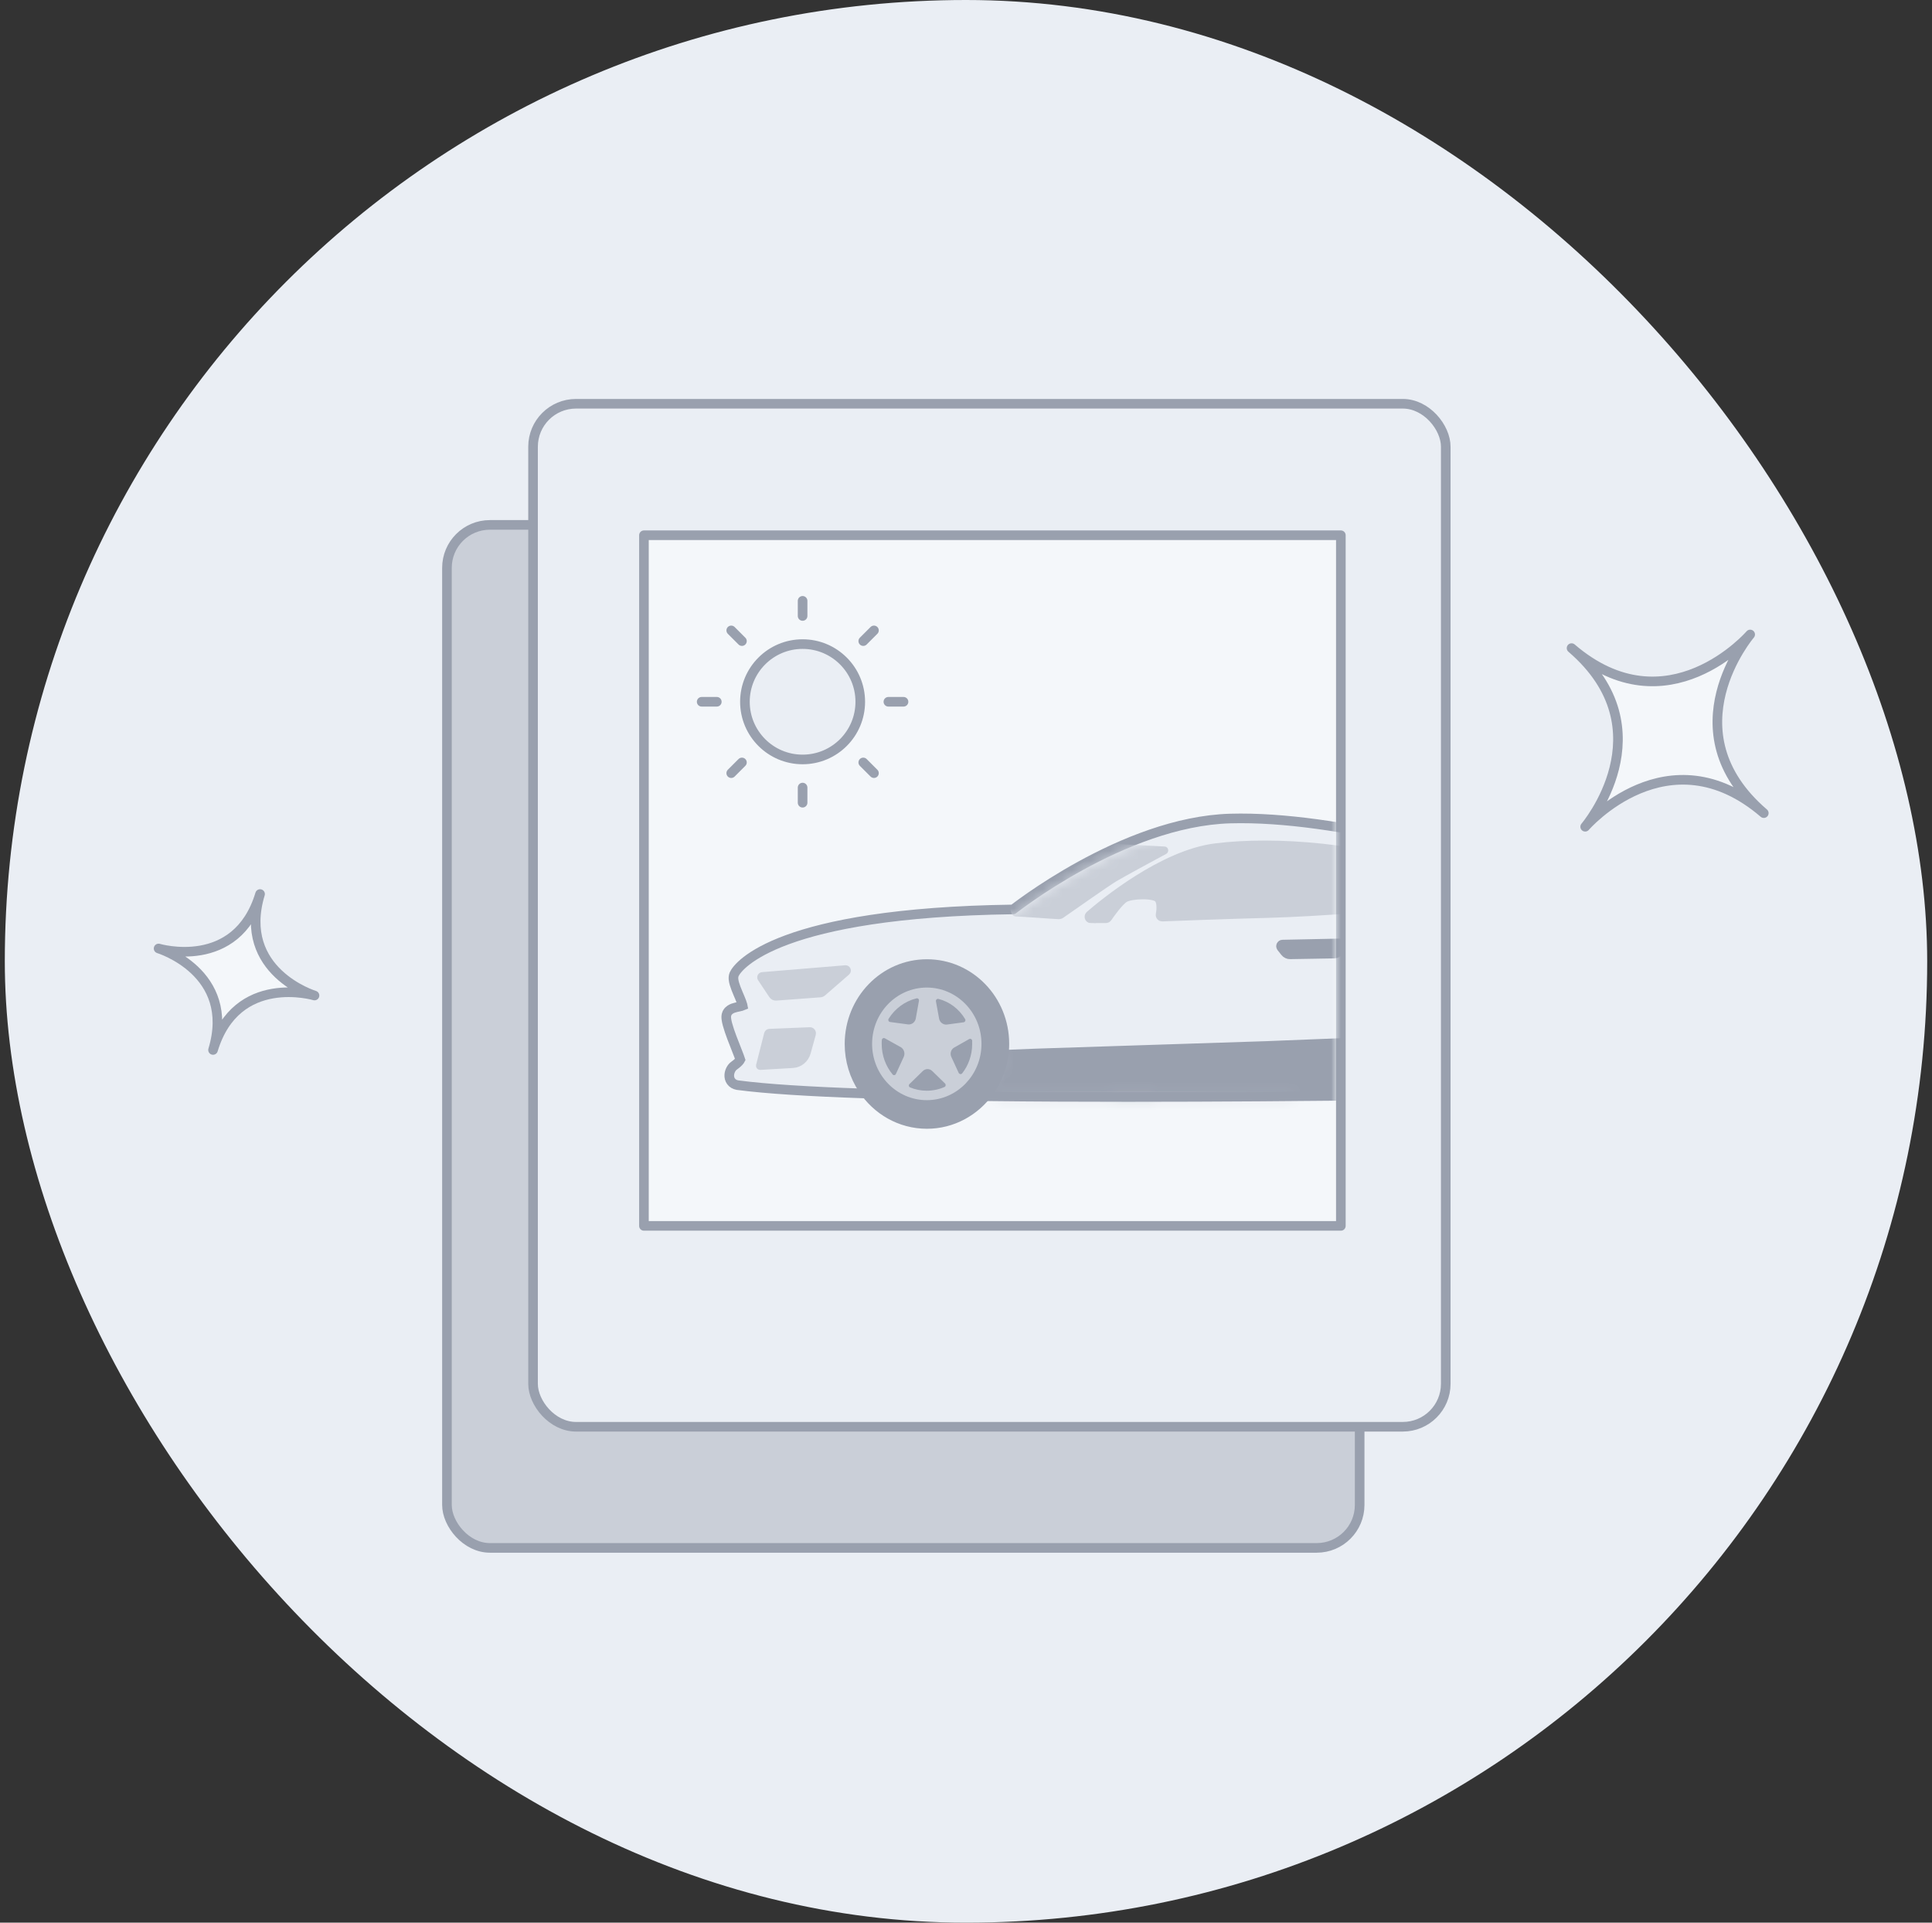 <svg width="201" height="200" viewBox="0 0 201 200" fill="none" xmlns="http://www.w3.org/2000/svg">
<rect x="0" y="0" width="201" height="200" fill="#333333" stroke="none"/>
<rect x="0.5" width="200" height="200" rx="100" fill="#EAEEF4"/>
<rect x="46.5" y="54.601" width="94.955" height="106.415" rx="4.467" fill="#CACFD8" stroke="#99A0AE" stroke-linejoin="round"/>
<rect x="55.457" y="42" width="94.955" height="106.415" rx="4.467" fill="#EAEEF4" stroke="#99A0AE" stroke-linejoin="round"/>
<rect x="66.994" y="55.677" width="72.505" height="71.843" fill="#F4F7FA" stroke="#99A0AE" stroke-linejoin="round"/>
<mask id="mask0_1922_14562" style="mask-type:alpha" maskUnits="userSpaceOnUse" x="66" y="57" width="74" height="72">
<rect x="66.5" y="57" width="72.505" height="71.843" fill="white"/>
</mask>
<g mask="url(#mask0_1922_14562)">
<path d="M127.999 85.145C139.051 84.832 155.13 89.362 165.251 93.1C165.257 93.1 165.264 93.103 165.271 93.103C165.317 93.11 165.384 93.119 165.467 93.129C165.633 93.15 165.863 93.176 166.119 93.194C166.652 93.233 167.227 93.237 167.588 93.148L167.596 93.147C167.984 93.058 168.687 92.852 169.295 92.752C169.61 92.7 169.944 92.668 170.254 92.693C170.559 92.719 170.899 92.805 171.165 93.045H171.164C171.629 93.457 171.716 94.033 171.703 94.536C171.692 94.984 171.596 95.505 171.526 95.955C171.788 96.582 172.339 97.539 172.857 98.156C173.124 98.466 173.535 98.8 173.956 99.181C174.155 99.36 174.355 99.551 174.512 99.737C174.634 99.883 174.787 100.091 174.841 100.335L174.858 100.441V100.449L174.859 100.456C174.866 100.57 174.851 100.714 174.835 100.844C174.817 100.985 174.791 101.155 174.76 101.339C174.701 101.687 174.612 102.181 174.538 102.616C174.46 103.076 174.388 103.539 174.346 103.94C174.313 104.254 174.301 104.498 174.31 104.665L174.324 104.805L174.326 104.816L174.327 104.827C174.365 105.112 174.503 105.27 174.719 105.521C174.818 105.636 174.959 105.801 175.051 106.007C175.152 106.235 175.184 106.491 175.119 106.779C175.034 107.156 174.798 108.122 174.354 109.057C173.952 109.901 173.31 110.868 172.326 111.207L172.125 111.267C171.26 111.478 167.077 112.104 162.274 112.679L161.378 112.786L161.763 111.97C162.245 110.945 162.515 109.802 162.515 108.585C162.515 104.252 159.118 100.769 154.958 100.769C150.798 100.769 147.402 104.252 147.402 108.585C147.402 110.287 147.927 111.855 148.807 113.129L149.349 113.912H148.396C148.268 113.912 148.14 113.916 148.007 113.92C147.877 113.924 147.741 113.928 147.611 113.928C143.598 113.928 121.853 114.255 102.918 114.037L101.957 114.026L102.518 113.245C103.454 111.942 104.008 110.331 104.008 108.585C104.008 104.252 100.611 100.769 96.451 100.769C92.292 100.769 88.895 104.252 88.895 108.585C88.896 110.214 89.378 111.722 90.2 112.966L90.734 113.774L89.766 113.741C84.303 113.554 79.695 113.273 76.742 112.88L76.731 112.879L76.718 112.876C76.445 112.826 76.209 112.696 76.052 112.478C75.901 112.267 75.862 112.029 75.871 111.83C75.88 111.631 75.939 111.441 76.018 111.283C76.094 111.131 76.209 110.967 76.369 110.854L76.611 110.67C76.701 110.596 76.793 110.512 76.873 110.426C76.952 110.34 76.999 110.271 77.022 110.225C76.959 110.032 76.841 109.72 76.686 109.329C76.522 108.913 76.326 108.422 76.145 107.94C75.966 107.461 75.797 106.977 75.688 106.571C75.633 106.369 75.59 106.173 75.569 105.999C75.552 105.85 75.538 105.623 75.627 105.423L75.688 105.31C75.843 105.063 76.091 104.94 76.272 104.873C76.484 104.795 76.732 104.748 76.905 104.712C77.079 104.675 77.191 104.645 77.264 104.614C77.26 104.593 77.256 104.567 77.248 104.537C77.225 104.446 77.188 104.334 77.139 104.202C77.038 103.934 76.905 103.632 76.767 103.303C76.633 102.985 76.494 102.643 76.406 102.337C76.362 102.184 76.326 102.023 76.312 101.869C76.299 101.721 76.303 101.535 76.376 101.356L76.38 101.347C76.588 100.867 77.782 99.266 81.916 97.747C86.05 96.229 93.186 94.768 105.401 94.601L105.404 94.6C105.493 94.531 105.624 94.432 105.794 94.305C106.133 94.051 106.629 93.689 107.258 93.254C108.515 92.385 110.305 91.222 112.442 90.05C116.704 87.712 122.396 85.305 127.999 85.145Z" fill="#EAEEF4" stroke="#99A0AE" stroke-miterlimit="10"/>
<mask id="mask1_1922_14562" style="mask-type:luminance" maskUnits="userSpaceOnUse" x="76" y="85" width="99" height="29">
<path d="M174.632 106.669C174.466 107.401 173.726 110.36 172.006 110.781C171.177 110.983 167.028 111.606 162.215 112.182C162.728 111.092 163.015 109.877 163.015 108.585C163.015 103.991 159.409 100.269 154.958 100.269C150.508 100.269 146.902 103.991 146.902 108.585C146.902 110.391 147.46 112.058 148.396 113.412C148.124 113.412 147.852 113.428 147.611 113.428C143.583 113.428 121.858 113.755 102.924 113.537C103.919 112.151 104.508 110.438 104.508 108.585C104.508 103.991 100.902 100.269 96.451 100.269C92.001 100.269 88.395 103.991 88.395 108.585C88.395 110.313 88.908 111.917 89.783 113.241C84.322 113.054 79.735 112.774 76.808 112.385C76.129 112.26 76.371 111.466 76.657 111.263C76.944 111.061 77.638 110.516 77.517 110.127C77.261 109.286 75.843 106.171 76.084 105.626C76.326 105.081 77.744 105.345 77.774 104.707C77.804 104.068 76.597 102.137 76.838 101.546C77.095 100.954 81.002 95.41 105.579 95.098C105.579 95.098 117.045 85.957 128.013 85.645C138.981 85.334 155.019 89.85 165.127 93.588C165.127 93.588 166.817 93.852 167.707 93.634C168.597 93.432 170.226 92.871 170.83 93.416C171.433 93.946 171.162 94.974 171.011 96.017C171.267 96.687 171.886 97.777 172.474 98.478C173.063 99.163 174.315 99.988 174.36 100.487C174.39 100.985 173.666 103.975 173.832 104.894C173.953 105.797 174.798 105.937 174.632 106.669Z" fill="white"/>
</mask>
<g mask="url(#mask1_1922_14562)">
<path d="M105.473 94.927C105.518 95.02 105.594 95.083 105.7 95.083C106.424 95.098 109.351 95.332 110.135 95.363C110.256 95.363 110.376 95.332 110.467 95.269C111.297 94.693 115.234 91.921 116.019 91.454C116.728 91.034 119.972 89.258 121.209 88.604C121.345 88.526 121.299 88.308 121.148 88.308L116.155 88.043C116.155 88.043 107.812 92.809 106.861 92.84C105.941 92.856 104.9 93.556 105.473 94.927Z" fill="#CACFD8" stroke="#CACFD8" stroke-width="0.5" stroke-miterlimit="10"/>
</g>
<mask id="mask2_1922_14562" style="mask-type:luminance" maskUnits="userSpaceOnUse" x="75" y="85" width="101" height="30">
<path d="M174.632 106.669C174.466 107.401 173.726 110.36 172.006 110.781C171.177 110.983 167.028 111.606 162.215 112.182C162.728 111.092 163.015 109.877 163.015 108.585C163.015 103.991 159.409 100.269 154.958 100.269C150.508 100.269 146.902 103.991 146.902 108.585C146.902 110.391 147.46 112.058 148.396 113.412C148.124 113.412 147.852 113.428 147.611 113.428C143.583 113.428 121.858 113.755 102.924 113.537C103.919 112.151 104.508 110.438 104.508 108.585C104.508 103.991 100.902 100.269 96.451 100.269C92.001 100.269 88.395 103.991 88.395 108.585C88.395 110.313 88.908 111.917 89.783 113.241C84.322 113.054 79.735 112.774 76.808 112.385C76.129 112.26 76.371 111.466 76.657 111.263C76.944 111.061 77.638 110.516 77.517 110.127C77.261 109.286 75.843 106.171 76.084 105.626C76.326 105.081 77.744 105.345 77.774 104.707C77.804 104.068 76.597 102.137 76.838 101.546C77.095 100.954 81.002 95.41 105.579 95.098C105.579 95.098 117.045 85.957 128.013 85.645C138.981 85.334 155.019 89.85 165.127 93.588C165.127 93.588 166.817 93.852 167.707 93.634C168.597 93.432 170.226 92.871 170.83 93.416C171.433 93.946 171.162 94.974 171.011 96.017C171.267 96.687 171.886 97.777 172.474 98.478C173.063 99.163 174.315 99.988 174.36 100.487C174.39 100.985 173.666 103.975 173.832 104.894C173.953 105.797 174.798 105.937 174.632 106.669Z" fill="white" stroke="white"/>
</mask>
<g mask="url(#mask2_1922_14562)">
<path d="M103.467 109.737C103.919 109.691 130.698 108.85 131.8 108.803C132.886 108.756 148.939 108.118 148.939 108.118L151.307 118.458C151.307 118.458 99.348 117.68 99.499 117.368C99.65 117.057 103.467 109.737 103.467 109.737Z" fill="#99A0AE" stroke="#99A0AE" stroke-miterlimit="10"/>
</g>
<path d="M104.493 108.585C104.493 110.438 103.904 112.151 102.909 113.537C101.445 115.577 99.092 116.917 96.436 116.917C93.66 116.917 91.216 115.468 89.768 113.257C88.893 111.933 88.38 110.329 88.38 108.6C88.38 104.006 91.986 100.284 96.436 100.284C100.887 100.284 104.493 103.991 104.493 108.585Z" fill="#99A0AE" stroke="#99A0AE" stroke-miterlimit="10"/>
<path d="M96.421 113.942C99.288 113.942 101.611 111.544 101.611 108.585C101.611 105.626 99.288 103.228 96.421 103.228C93.555 103.228 91.231 105.626 91.231 108.585C91.231 111.544 93.555 113.942 96.421 113.942Z" fill="#CACFD8" stroke="#CACFD8" stroke-miterlimit="10"/>
<path d="M95.35 103.851C95.501 103.819 95.636 103.944 95.606 104.1L95.274 105.953C95.199 106.342 94.852 106.607 94.46 106.56L92.604 106.311C92.453 106.296 92.363 106.109 92.453 105.968C93.102 104.925 94.143 104.146 95.35 103.851Z" fill="#99A0AE"/>
<path d="M100.404 106C100.495 106.14 100.404 106.311 100.253 106.342L98.518 106.576C98.141 106.623 97.779 106.358 97.704 105.969L97.372 104.162C97.341 104.006 97.492 103.866 97.643 103.913C98.805 104.209 99.785 104.972 100.404 106Z" fill="#99A0AE"/>
<path d="M101.143 108.601C101.143 109.753 100.751 110.827 100.102 111.653C99.997 111.777 99.816 111.746 99.74 111.606L98.971 109.94C98.805 109.582 98.941 109.146 99.288 108.959L100.827 108.087C100.962 108.009 101.128 108.102 101.143 108.258C101.128 108.367 101.143 108.476 101.143 108.601Z" fill="#99A0AE"/>
<path d="M98.322 112.712C98.428 112.821 98.397 113.008 98.262 113.07C97.704 113.319 97.07 113.459 96.421 113.459C95.802 113.459 95.214 113.335 94.686 113.117C94.535 113.054 94.505 112.868 94.626 112.759L95.999 111.419C96.285 111.139 96.723 111.139 96.994 111.419L98.322 112.712Z" fill="#99A0AE"/>
<path d="M94.022 109.94L93.207 111.715C93.147 111.855 92.951 111.886 92.861 111.762C92.151 110.905 91.729 109.799 91.729 108.585C91.729 108.445 91.729 108.304 91.744 108.18C91.759 108.024 91.925 107.931 92.061 108.008L93.736 108.943C94.052 109.145 94.188 109.566 94.022 109.94Z" fill="#99A0AE"/>
<path d="M79.298 101.374L87.957 100.658C88.244 100.642 88.38 101 88.169 101.187L85.679 103.352C85.589 103.43 85.483 103.477 85.362 103.492L80.746 103.835C80.55 103.85 80.369 103.757 80.248 103.586L79.086 101.841C78.951 101.654 79.071 101.39 79.298 101.374Z" fill="#CACFD8" stroke="#CACFD8" stroke-width="0.5" stroke-miterlimit="10"/>
<path d="M79.75 107.51L78.905 110.827C78.875 110.936 78.966 111.045 79.071 111.045L82.496 110.843C83.25 110.796 83.884 110.267 84.095 109.519L84.623 107.604C84.699 107.339 84.502 107.09 84.246 107.105L80.022 107.276C79.901 107.292 79.78 107.386 79.75 107.51Z" fill="#CACFD8" stroke="#CACFD8" stroke-width="0.5" stroke-miterlimit="10"/>
<path d="M113.5 95.534C113.349 95.534 113.288 95.347 113.394 95.238C114.872 93.961 120.998 88.915 126.459 88.23C132.675 87.452 141.953 88.168 150.115 91.018C150.221 91.049 150.266 91.174 150.221 91.267C149.995 91.765 149.286 93.136 148.184 93.588C146.842 94.148 136.764 94.849 132.041 94.974C127.802 95.083 122.054 95.301 120.907 95.347C120.802 95.347 120.726 95.254 120.741 95.16C120.817 94.771 120.922 93.883 120.575 93.447C120.123 92.871 117.679 92.98 117 93.37C116.396 93.712 115.416 95.129 115.189 95.456C115.159 95.503 115.114 95.519 115.054 95.519H113.5V95.534Z" fill="#CACFD8" stroke="#CACFD8" stroke-miterlimit="10"/>
<path d="M133.429 98.259L139.389 98.135C139.57 98.135 139.675 98.322 139.585 98.477L139.343 98.882C139.223 99.069 139.026 99.194 138.8 99.194L134.214 99.272C134.018 99.272 133.837 99.194 133.701 99.022L133.293 98.508C133.233 98.415 133.293 98.259 133.429 98.259Z" fill="#99A0AE" stroke="#99A0AE" stroke-miterlimit="10"/>
</g>
<path d="M182.083 66C182.083 66 173.534 76.029 183.5 84.583C173.534 76.029 164.917 86 164.917 86C164.917 86 173.466 75.971 163.5 67.417C173.466 75.971 182.083 66 182.083 66Z" fill="#F4F7FA" stroke="#99A0AE" stroke-linecap="round" stroke-linejoin="round"/>
<path d="M32.72 103.556C32.72 103.556 24.602 101.137 22.164 109.22C24.601 101.137 16.5 98.664 16.5 98.664C16.5 98.664 24.618 101.082 27.056 93C24.618 101.082 32.72 103.556 32.72 103.556Z" fill="#F4F7FA" stroke="#99A0AE" stroke-linecap="round" stroke-linejoin="round"/>
<path d="M76.075 65.576L77.189 66.689" stroke="#99A0AE" stroke-linecap="round" stroke-linejoin="round"/>
<path d="M73 73H74.575" stroke="#99A0AE" stroke-linecap="round" stroke-linejoin="round"/>
<path d="M76.075 80.425L77.189 79.311" stroke="#99A0AE" stroke-linecap="round" stroke-linejoin="round"/>
<path d="M90.925 80.425L89.811 79.311" stroke="#99A0AE" stroke-linecap="round" stroke-linejoin="round"/>
<path d="M94 73H92.425" stroke="#99A0AE" stroke-linecap="round" stroke-linejoin="round"/>
<path d="M90.925 65.576L89.811 66.689" stroke="#99A0AE" stroke-linecap="round" stroke-linejoin="round"/>
<path d="M83.5 62.5V64.075" stroke="#99A0AE" stroke-linecap="round" stroke-linejoin="round"/>
<path d="M83.5 79C86.814 79 89.5 76.314 89.5 73C89.5 69.686 86.814 67 83.5 67C80.186 67 77.5 69.686 77.5 73C77.5 76.314 80.186 79 83.5 79Z" fill="#EAEEF4" stroke="#99A0AE" stroke-linejoin="round"/>
<path d="M83.5 83.5V81.925" stroke="#99A0AE" stroke-linecap="round" stroke-linejoin="round"/>
</svg>
